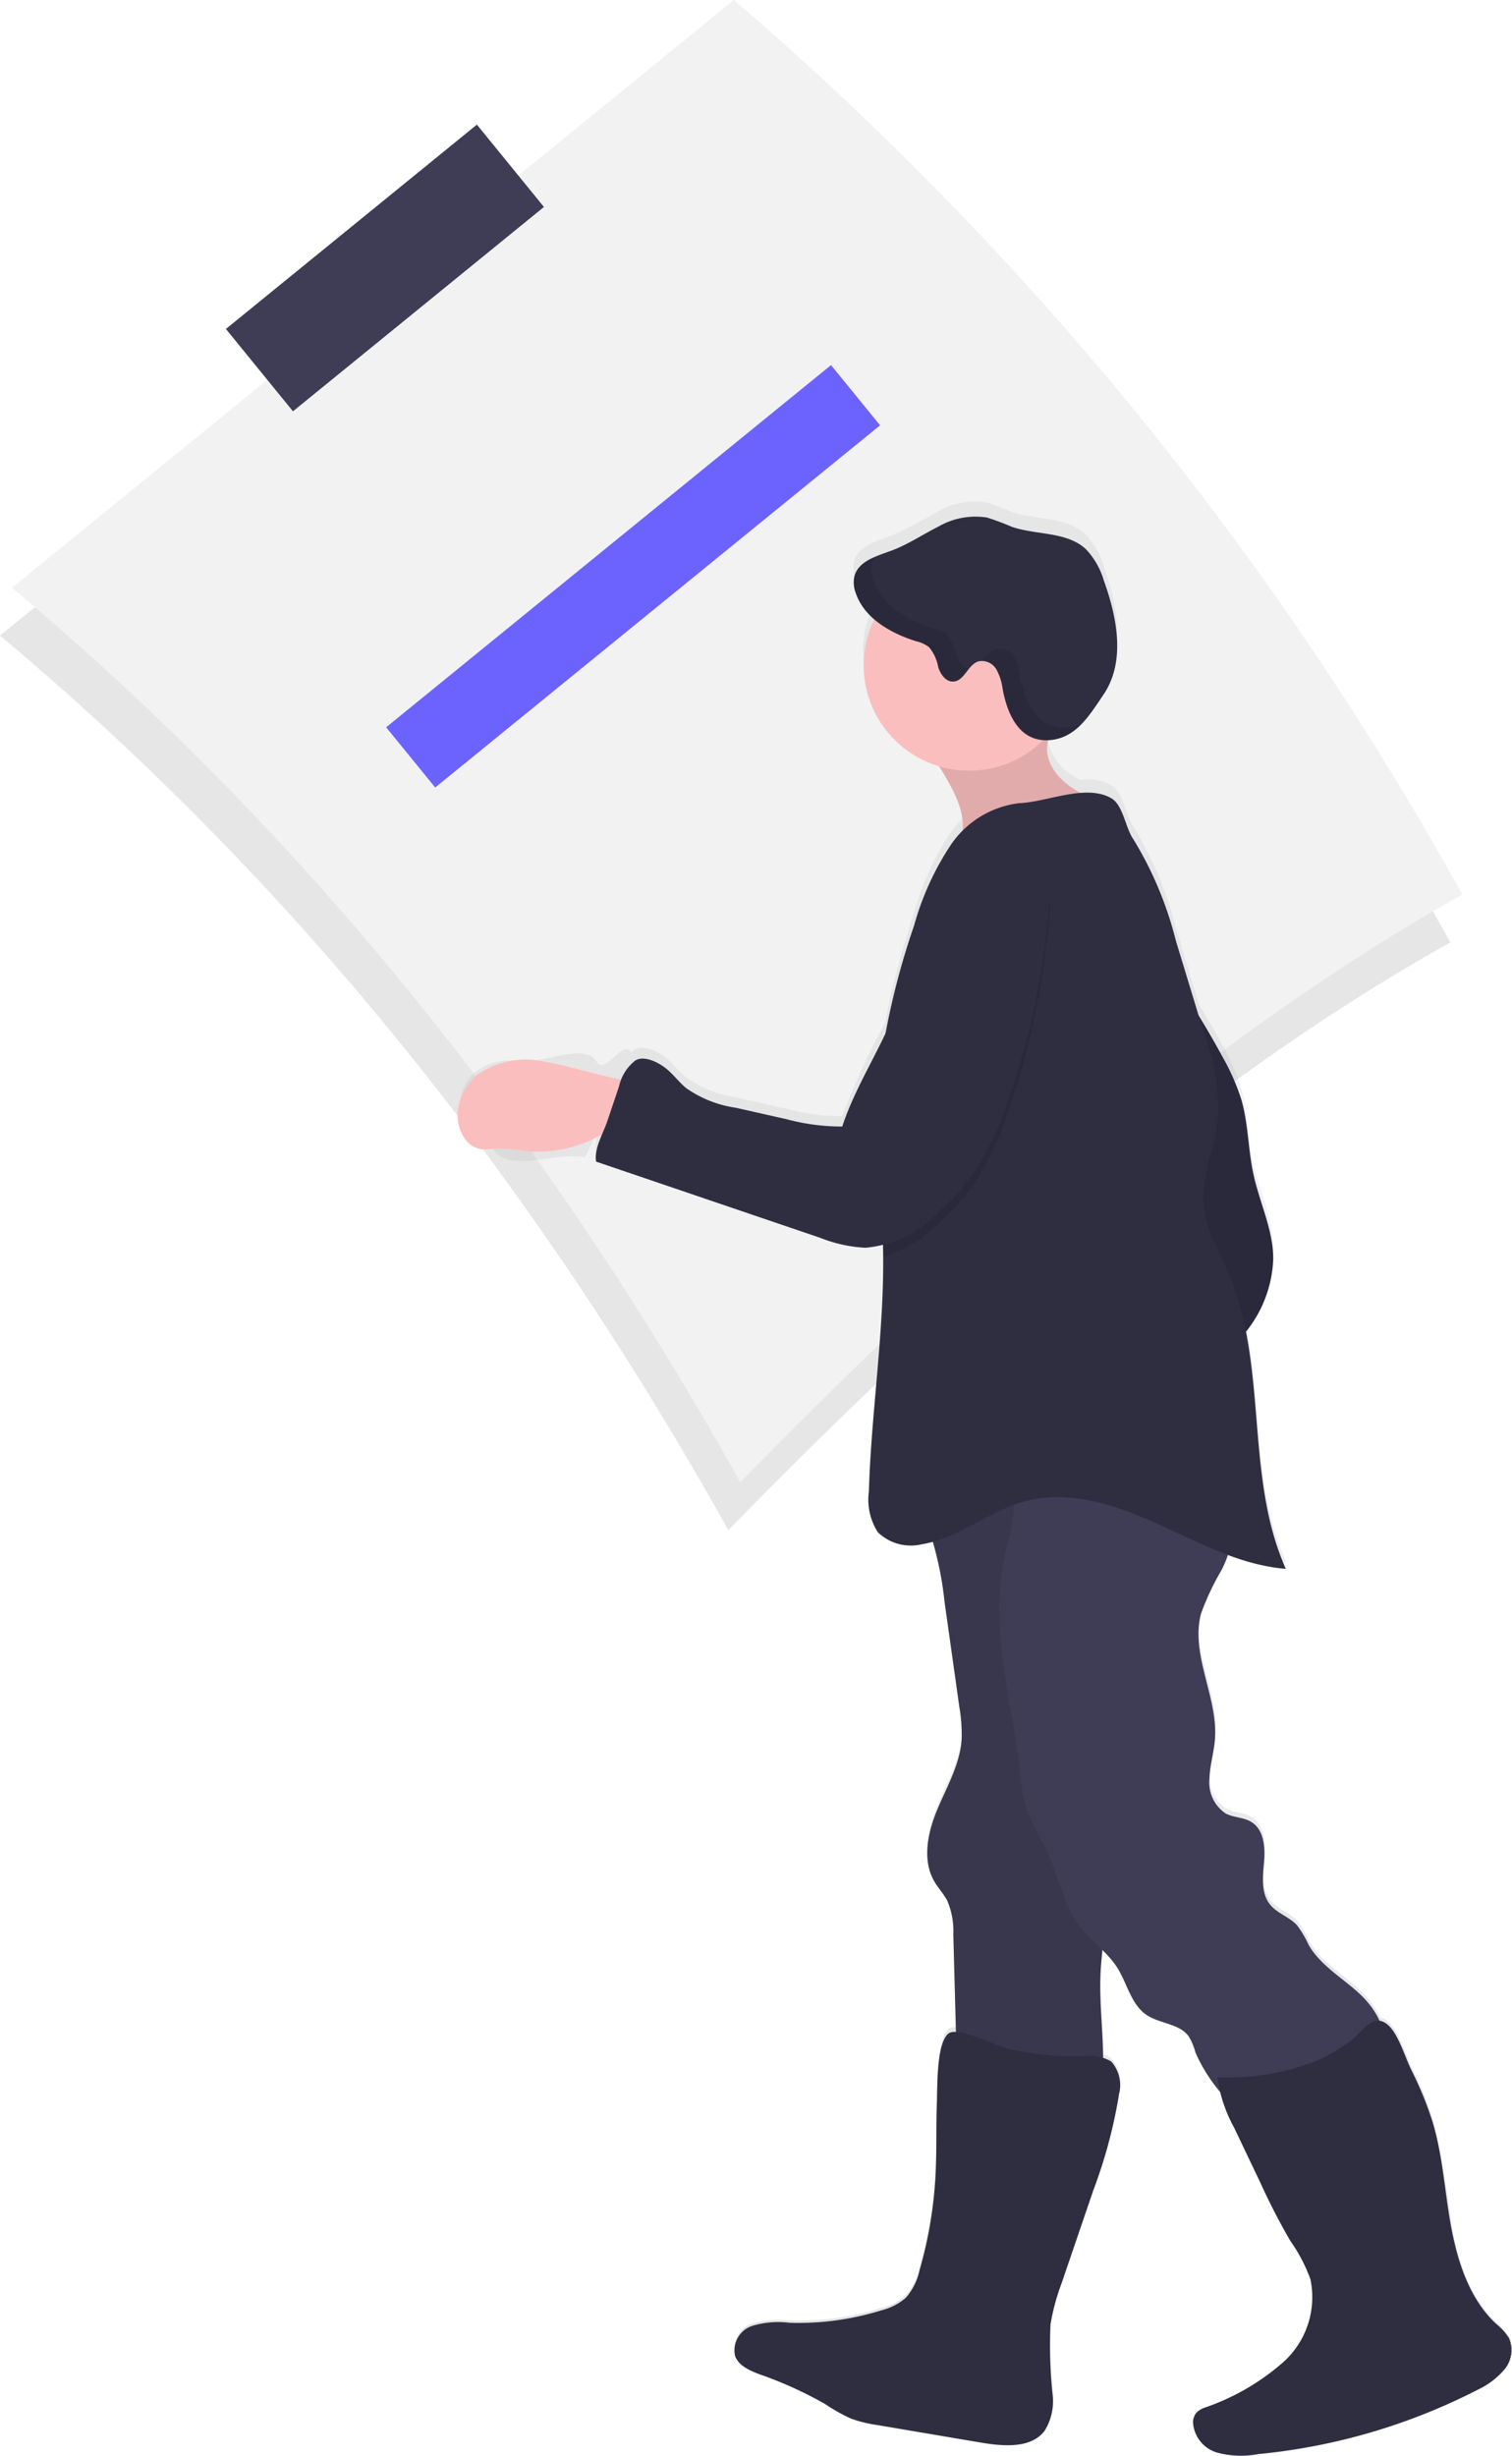<svg xmlns="http://www.w3.org/2000/svg" xmlns:xlink="http://www.w3.org/1999/xlink" width="113.009" height="183.555" viewBox="0 0 113.009 183.555"><defs><linearGradient id="a" x1="0.459" y1="1.033" x2="0.459" y2="0.028" gradientUnits="objectBoundingBox"><stop offset="0" stop-color="gray" stop-opacity="0.251"/><stop offset="0.54" stop-color="gray" stop-opacity="0.122"/><stop offset="1" stop-color="gray" stop-opacity="0.102"/></linearGradient></defs><g transform="translate(-306.678 -154.119)"><path d="M900.109,478.993c-18.051,10.1-36.026,25.523-53.961,43.932-14.534-26.046-32.509-48.508-54.439-66.863l53.961-43.932a243.07,243.07,0,0,1,54.439,66.863Z" transform="translate(-485.032 -254.436)" opacity="0.1"/><path d="M902.109,470.993c-18.051,10.1-36.026,25.523-53.961,43.932-14.534-26.046-32.509-48.508-54.439-66.863l53.961-43.932a243.069,243.069,0,0,1,54.439,66.863Z" transform="translate(-486.138 -250.011)" fill="#f2f2f2"/><rect width="24.205" height="7.942" transform="matrix(0.775, -0.631, 0.631, 0.775, 323.563, 178.707)" fill="#3f3d56"/><rect width="42.904" height="5.81" transform="matrix(0.775, -0.631, 0.631, 0.775, 335.54, 208.479)" fill="#6c63ff"/><path d="M947.154,625.161a4.373,4.373,0,0,0-.97-1.082c-1.953-1.841-2.86-4.554-3.343-7.2a74,74,0,0,0-1.394-7.964,26.447,26.447,0,0,0-1.573-3.875c-.447-.952-1.01-2.829-1.828-3.495a1.265,1.265,0,0,0-.563-.277,6.574,6.574,0,0,0-1.618-2.15c-1.278-1.157-2.838-2.078-3.692-3.575a8.043,8.043,0,0,0-.862-1.475c-.577-.635-1.488-.894-2.02-1.564-.693-.867-.536-2.1-.447-3.213s0-2.427-.956-3c-.572-.353-1.309-.322-1.9-.63a2.763,2.763,0,0,1-1.229-2.583c.018-1.006.331-1.984.411-2.985.25-3.2-1.859-6.382-1.046-9.484a19.123,19.123,0,0,1,1.537-3.289,7.2,7.2,0,0,0,.447-1.135,15.8,15.8,0,0,0,4.353,1.046c-2.463-5.519-1.837-11.942-2.985-17.877l.147-.206a9.288,9.288,0,0,0,1.886-5.3c0-2.234-1.032-4.277-1.5-6.436-.4-1.841-.38-3.759-.894-5.569a16.83,16.83,0,0,0-1.412-3.227q-.836-1.546-1.756-3.048-.858-2.842-1.721-5.685a27.2,27.2,0,0,0-3.2-7.66c-.572-.845-.746-2.547-1.627-3.061a3.937,3.937,0,0,0-2.324-.4,4.345,4.345,0,0,1-2.489-3.079,2.97,2.97,0,0,1,.089-.894h.152c1.966-.183,2.963-1.917,3.986-3.432,1.654-2.463,1.023-5.788,0-8.585a5.845,5.845,0,0,0-1.341-2.364c-1.435-1.341-3.7-1.041-5.555-1.689a17.938,17.938,0,0,0-1.837-.693,5.468,5.468,0,0,0-3.642.679,37.407,37.407,0,0,1-3.356,1.752c-1.18.451-2.637.8-2.927,2.011a2.235,2.235,0,0,0,.1,1.22,4.559,4.559,0,0,0,1.381,1.989,7.964,7.964,0,0,0,4.858,11.1c.34.541.657,1.095.947,1.667a5.5,5.5,0,0,1,.778,3.254,9.984,9.984,0,0,0-.894,1.09,21.117,21.117,0,0,0-2.682,5.975,63.179,63.179,0,0,0-2.159,8.17,60.922,60.922,0,0,0-3.213,6.967,15.731,15.731,0,0,1-4.192-.559l-3.772-.858a8.52,8.52,0,0,1-3.709-1.484c-.545-.447-.97-1.041-1.524-1.488s-1.667-.961-2.275-.594a1.786,1.786,0,0,0-.308.237c-.554-1.122-1.913,1.739-2.556.679-.921-1.524-4.152.241-5.895-.045a4.134,4.134,0,0,0-3.035.7c-1.019.728-1.658,2.235-.894,3.254a5.586,5.586,0,0,0,.621.639,12.783,12.783,0,0,1,1.381,1.913c1.376,1.98,4.545.232,6.949.688-.054.152,1.685-3.615,1.631-3.459-.317.925-.992,2.051-.822,3.017l16.777,5.743a10.216,10.216,0,0,0,3.379.742,5.685,5.685,0,0,0,1.341-.174v.889c.045,5.895-.894,11.754-1.068,17.644a4.581,4.581,0,0,0,.679,3.075,3.453,3.453,0,0,0,3.285.894,7.438,7.438,0,0,0,.831-.183,30.912,30.912,0,0,1,.858,4.514l1.113,7.937a12.109,12.109,0,0,1,.174,2.476c-.13,1.868-1.117,3.548-1.832,5.278s-1.14,3.794-.2,5.412c.295.5.7.93.965,1.448a5.855,5.855,0,0,1,.447,2.534q.1,3.62.2,7.231a.845.845,0,0,0-.563.116c-.93.719-.827,4.17-.894,5.238-.071,1.788,0,3.611-.1,5.417a32.321,32.321,0,0,1-1.2,7.209,4.6,4.6,0,0,1-1.023,2.06,4.407,4.407,0,0,1-1.819.943,20.772,20.772,0,0,1-6.887.934,6.779,6.779,0,0,0-2.8.241,1.932,1.932,0,0,0-1.265,2.235,2.819,2.819,0,0,0,1.846,1.39,29.62,29.62,0,0,1,4.916,2.235,13.761,13.761,0,0,0,1.9,1.081,9.79,9.79,0,0,0,1.957.483l7.924,1.341c1.622.281,3.575.447,4.608-.894a4.056,4.056,0,0,0,.612-2.623,35.118,35.118,0,0,1-.17-5.394,16.646,16.646,0,0,1,.831-3.1l2.369-6.914a37.071,37.071,0,0,0,1.908-7.2,2.683,2.683,0,0,0-.581-2.471,1.649,1.649,0,0,0-.59-.3c-.027-2.154-.308-4.308-.188-6.462.031-.541.085-1.077.13-1.613a7.7,7.7,0,0,1,1.1,1.3c.764,1.193,1.046,2.775,2.212,3.575.992.675,2.463.644,3.16,1.627a4.62,4.62,0,0,1,.5,1.207,8.659,8.659,0,0,0,1.788,2.842,14.423,14.423,0,0,0,1.1,2.833l1.966,4.156a47.416,47.416,0,0,0,2.235,4.366,12.4,12.4,0,0,1,1.5,2.887A6.625,6.625,0,0,1,930.283,627a17.478,17.478,0,0,1-5.886,3.432,1.6,1.6,0,0,0-.6.358,1.157,1.157,0,0,0-.273.778,2.528,2.528,0,0,0,1.823,2.234,6.948,6.948,0,0,0,3.052.112,45.419,45.419,0,0,0,16.456-4.862,5.9,5.9,0,0,0,1.962-1.515,2.293,2.293,0,0,0,.335-2.373Z" transform="translate(-527.656 -296.356)" fill="url(#a)"/><path d="M984.021,565.239q1.43,2.19,2.682,4.5a16.611,16.611,0,0,1,1.412,3.2c.518,1.788.505,3.7.894,5.524.447,2.145,1.493,4.192,1.493,6.386a9.189,9.189,0,0,1-1.886,5.256,25.151,25.151,0,0,1-3.942,4.071,83.878,83.878,0,0,1-5.577-27.356,9.61,9.61,0,0,1,.42-3.848c.291-.755,1.685-2.838,2.583-2.02.326.3.411,1.645.612,2.1a16.475,16.475,0,0,0,1.31,2.194Z" transform="translate(-588.661 -336.641)" fill="#2f2e41"/><path d="M984.021,565.239q1.43,2.19,2.682,4.5a16.611,16.611,0,0,1,1.412,3.2c.518,1.788.505,3.7.894,5.524.447,2.145,1.493,4.192,1.493,6.386a9.189,9.189,0,0,1-1.886,5.256,25.151,25.151,0,0,1-3.942,4.071,83.878,83.878,0,0,1-5.577-27.356,9.61,9.61,0,0,1,.42-3.848c.291-.755,1.685-2.838,2.583-2.02.326.3.411,1.645.612,2.1a16.475,16.475,0,0,0,1.31,2.194Z" transform="translate(-588.661 -336.641)" opacity="0.1"/><path d="M874.739,581.542a6.271,6.271,0,0,0-5.046.988,4.165,4.165,0,0,0-1.448,2.753c-.116,1.242.6,2.708,1.846,2.807a5.9,5.9,0,0,0,.894-.058,13.353,13.353,0,0,1,2.342.192,9.559,9.559,0,0,0,8.147-3.289c1.068-1.318-.34-1.917-1.6-2.185C878.149,582.382,876.464,581.828,874.739,581.542Z" transform="translate(-527.355 -348.064)" fill="#fbbebe"/><path d="M947.554,658l1.108,7.875a11.929,11.929,0,0,1,.17,2.458c-.13,1.855-1.117,3.522-1.828,5.238s-1.144,3.768-.2,5.363c.291.5.7.921.961,1.435a5.81,5.81,0,0,1,.447,2.521l.3,11.173a70.315,70.315,0,0,0,10.36-.054.581.581,0,0,0,.375-.121.6.6,0,0,0,.13-.4c.152-2.614-.3-5.233-.156-7.848.054-.956.188-1.913.206-2.869.054-3.893-1.868-7.7-1.287-11.557a25.7,25.7,0,0,1,.715-2.874c1.837-6.681,1.448-13.747,1.041-20.665a.492.492,0,0,0-.089-.317.5.5,0,0,0-.241-.13,12.728,12.728,0,0,0-11.521,2.194c-.487.393-1.716.769-2.038,1.238-.447.657.139,1.3.4,2A25.364,25.364,0,0,1,947.554,658Z" transform="translate(-570.281 -384.17)" fill="#3f3d56"/><path d="M947.554,658l1.108,7.875a11.929,11.929,0,0,1,.17,2.458c-.13,1.855-1.117,3.522-1.828,5.238s-1.144,3.768-.2,5.363c.291.5.7.921.961,1.435a5.81,5.81,0,0,1,.447,2.521l.3,11.173a70.315,70.315,0,0,0,10.36-.054.581.581,0,0,0,.375-.121.6.6,0,0,0,.13-.4c.152-2.614-.3-5.233-.156-7.848.054-.956.188-1.913.206-2.869.054-3.893-1.868-7.7-1.287-11.557a25.7,25.7,0,0,1,.715-2.874c1.837-6.681,1.448-13.747,1.041-20.665a.492.492,0,0,0-.089-.317.5.5,0,0,0-.241-.13,12.728,12.728,0,0,0-11.521,2.194c-.487.393-1.716.769-2.038,1.238-.447.657.139,1.3.4,2A25.364,25.364,0,0,1,947.554,658Z" transform="translate(-570.281 -384.17)" opacity="0.1"/><path d="M975.432,652.234a19.414,19.414,0,0,0-1.537,3.267c-.813,3.079,1.292,6.257,1.041,9.412-.08.992-.389,1.966-.411,2.963a2.757,2.757,0,0,0,1.229,2.561c.594.308,1.341.277,1.9.626.943.572,1.05,1.886.956,2.981s-.25,2.328.447,3.191c.532.666,1.444.921,2.016,1.551a7.7,7.7,0,0,1,.863,1.461c.854,1.488,2.413,2.4,3.692,3.548s2.36,2.892,1.788,4.509a4.981,4.981,0,0,1-2.735,2.485,29.006,29.006,0,0,1-6.512,2.3,1.515,1.515,0,0,1-.746.04,1.6,1.6,0,0,1-.652-.447,12.05,12.05,0,0,1-3.289-4.384,4.565,4.565,0,0,0-.5-1.2c-.7-.974-2.167-.943-3.16-1.613-1.162-.791-1.444-2.364-2.2-3.549s-1.873-1.886-2.682-2.932c-1.368-1.734-1.7-4.049-2.681-6.029a28.011,28.011,0,0,1-1.278-2.5,13.58,13.58,0,0,1-.612-3.236c-.63-5.215-2.235-10.476-1.224-15.642.223-1.14.568-2.235.711-3.406.246-2.029-.143-4.1.156-6.123a1.667,1.667,0,0,1,.675-1.3,1.788,1.788,0,0,1,.769-.161,53,53,0,0,1,7.946.179c1.341.134,2.842.407,3.647,1.5.684.939.648,2.2.867,3.339a8.256,8.256,0,0,0,1.73,3.267C976.384,649.99,976,651.1,975.432,652.234Z" transform="translate(-577.453 -380.764)" fill="#3f3d56"/><path d="M940.621,745.768a3.11,3.11,0,0,1,2.034.407,2.673,2.673,0,0,1,.581,2.449,36.827,36.827,0,0,1-1.913,7.151l-2.378,6.972a16.536,16.536,0,0,0-.831,3.079,34.694,34.694,0,0,0,.17,5.363,4.182,4.182,0,0,1-.617,2.6c-1.01,1.3-2.981,1.149-4.6.894l-7.915-1.341a9.423,9.423,0,0,1-1.957-.483,12.821,12.821,0,0,1-1.9-1.068,29.221,29.221,0,0,0-4.916-2.235c-.742-.282-1.573-.635-1.841-1.381a1.932,1.932,0,0,1,1.265-2.235,6.7,6.7,0,0,1,2.8-.237,20.879,20.879,0,0,0,6.883-.934,4.4,4.4,0,0,0,1.814-.934,4.514,4.514,0,0,0,1.023-2.042,31.4,31.4,0,0,0,1.2-7.151c.094-1.788.031-3.575.1-5.363.045-1.064-.058-4.469.872-5.2.711-.545,3.633.956,4.594,1.18A22.339,22.339,0,0,0,940.621,745.768Z" transform="translate(-552.921 -437.968)" fill="#2f2e41"/><path d="M1009.142,749.682c.773,2.565.894,5.269,1.394,7.9s1.385,5.323,3.338,7.151a4.33,4.33,0,0,1,.97,1.073,2.261,2.261,0,0,1-.335,2.337,5.913,5.913,0,0,1-1.962,1.5,45.424,45.424,0,0,1-16.451,4.831,6.865,6.865,0,0,1-3.048-.107,2.514,2.514,0,0,1-1.819-2.235,1.13,1.13,0,0,1,.268-.769,1.617,1.617,0,0,1,.6-.358,17.4,17.4,0,0,0,5.881-3.405,6.531,6.531,0,0,0,2.025-6.194,12.066,12.066,0,0,0-1.5-2.865,48.5,48.5,0,0,1-2.234-4.335l-1.966-4.125a10.818,10.818,0,0,1-1.256-3.781,18.065,18.065,0,0,0,7.249-1.162,11.281,11.281,0,0,0,2.981-1.788c.76-.635,1.453-1.819,2.476-.988.822.661,1.341,2.521,1.823,3.468A25.616,25.616,0,0,1,1009.142,749.682Z" transform="translate(-595.382 -436.926)" fill="#2f2e41"/><path d="M955.613,525.984c.2,1.712,1.859,2.847,3.446,3.522l-10.042,3.222c.648-1.242.125-2.757-.518-4.022a22.391,22.391,0,0,0-1.788-2.86c-.1-.143-.21-.317-.139-.474a.5.5,0,0,1,.282-.219,25.251,25.251,0,0,1,6.449-2.208c.653-.1,1.886-.358,2.373.3S955.519,525.193,955.613,525.984Z" transform="translate(-570.671 -315.652)" fill="#fbbebe"/><path d="M955.613,525.984c.2,1.712,1.859,2.847,3.446,3.522l-10.042,3.222c.648-1.242.125-2.757-.518-4.022a22.391,22.391,0,0,0-1.788-2.86c-.1-.143-.21-.317-.139-.474a.5.5,0,0,1,.282-.219,25.251,25.251,0,0,1,6.449-2.208c.653-.1,1.886-.358,2.373.3S955.519,525.193,955.613,525.984Z" transform="translate(-570.671 -315.652)" opacity="0.1"/><circle cx="7.875" cy="7.875" r="7.875" transform="translate(371.231 195.973)" fill="#fbbebe"/><path d="M937.7,591.974a3.546,3.546,0,0,0,3.285.894c2.749-.447,5-2.471,7.687-3.2,3.3-.894,6.789.259,9.9,1.663s6.212,3.106,9.618,3.374c-3.079-6.865-1.318-15.128-4.264-22.051-.719-1.694-1.725-3.325-1.886-5.157-.2-2.275.934-4.469,1.108-6.731a16.336,16.336,0,0,0-1.028-5.939q-1.077-3.54-2.154-7.084a27.16,27.16,0,0,0-3.191-7.6c-.577-.836-.751-2.525-1.627-3.035-1.913-1.1-4.813.291-6.887.367a7.2,7.2,0,0,0-5.175,3.213,21.051,21.051,0,0,0-2.681,5.935,56.274,56.274,0,0,0-2.382,9.488c-.067.483-.125.965-.17,1.453-.447,4.59.206,9.206.241,13.814v.031c.045,5.85-.894,11.664-1.068,17.51A4.5,4.5,0,0,0,937.7,591.974Z" transform="translate(-565.406 -323.324)" fill="#2f2e41"/><path d="M938.931,577.094a10.123,10.123,0,0,0,4.134-2.471,17.432,17.432,0,0,0,2.744-3.106,22.405,22.405,0,0,0,2.364-4.992A57.725,57.725,0,0,0,951.3,552.1a5.5,5.5,0,0,0-.648-3.839,3.236,3.236,0,0,0-3.911-.952,6.54,6.54,0,0,0-2.373,2.552,33.088,33.088,0,0,0-3.329,6.176c-.358.974-.621,1.98-.97,2.959a27.714,27.714,0,0,1-1.224,2.829c-.067.483-.125.965-.17,1.453C938.26,567.869,938.895,572.481,938.931,577.094Z" transform="translate(-566.238 -329.037)" opacity="0.1"/><path d="M924.533,546.365a5.539,5.539,0,0,1,.652,3.839,57.81,57.81,0,0,1-3.128,14.426,22.093,22.093,0,0,1-2.364,4.988,17.286,17.286,0,0,1-2.744,3.106,8.567,8.567,0,0,1-5.43,2.646,10.466,10.466,0,0,1-3.379-.737l-16.764-5.7c-.17-.956.505-2.069.822-2.99l.894-2.655a3.359,3.359,0,0,1,1.216-1.917c.666-.4,1.721.147,2.275.585s.974,1.028,1.519,1.479a8.578,8.578,0,0,0,3.709,1.47l3.767.849a15.907,15.907,0,0,0,4.192.554c1.05-3.2,3.048-6.033,4.179-9.211.349-.979.612-1.984.974-2.954a32.562,32.562,0,0,1,3.33-6.176,6.416,6.416,0,0,1,2.373-2.552A3.222,3.222,0,0,1,924.533,546.365Z" transform="translate(-540.141 -327.988)" fill="#2f2e41"/><path d="M945.614,503.391a4.021,4.021,0,0,0-.474-1.475,1.247,1.247,0,0,0-1.341-.59c-.787.246-1.05,1.466-1.873,1.506-.554.027-.952-.536-1.126-1.068a3.243,3.243,0,0,0-.684-1.5,2.538,2.538,0,0,0-.974-.447c-1.908-.6-3.879-1.721-4.514-3.62a2.159,2.159,0,0,1-.1-1.211c.29-1.2,1.788-1.56,2.927-2s2.235-1.175,3.352-1.734a5.537,5.537,0,0,1,3.642-.679,19.006,19.006,0,0,1,1.837.688c1.85.639,4.116.34,5.551,1.676a5.779,5.779,0,0,1,1.341,2.346c1,2.775,1.636,6.074-.022,8.518-1.023,1.506-2.016,3.227-3.982,3.406C946.884,507.409,945.976,505.322,945.614,503.391Z" transform="translate(-563.997 -297.77)" fill="#2f2e41"/><g transform="translate(370.504 195.736)" opacity="0.1"><path d="M942.142,504.561a3.3,3.3,0,0,0-.679-1.5,2.537,2.537,0,0,0-.974-.447c-1.913-.6-3.879-1.721-4.518-3.62a2.2,2.2,0,0,1-.1-1.211,1.591,1.591,0,0,1,.237-.532,2.342,2.342,0,0,0-1.542,1.479,2.159,2.159,0,0,0,.1,1.211c.635,1.9,2.606,3.017,4.514,3.62a2.539,2.539,0,0,1,.974.447,3.309,3.309,0,0,1,.684,1.5c.179.527.572,1.095,1.126,1.068s.822-.532,1.175-.961C942.656,505.558,942.3,505.049,942.142,504.561Z" transform="translate(-934.523 -497.25)"/><path d="M962.431,518.469c-2.3.21-3.2-1.877-3.575-3.808a3.867,3.867,0,0,0-.447-1.47,1.251,1.251,0,0,0-1.341-.594c-.425.134-.7.554-.988.894a1.341,1.341,0,0,1,1.01.621,4.021,4.021,0,0,1,.474,1.475c.362,1.931,1.269,4.022,3.575,3.808a3.665,3.665,0,0,0,2.36-1.22A3.331,3.331,0,0,1,962.431,518.469Z" transform="translate(-946.446 -505.723)"/></g></g></svg>